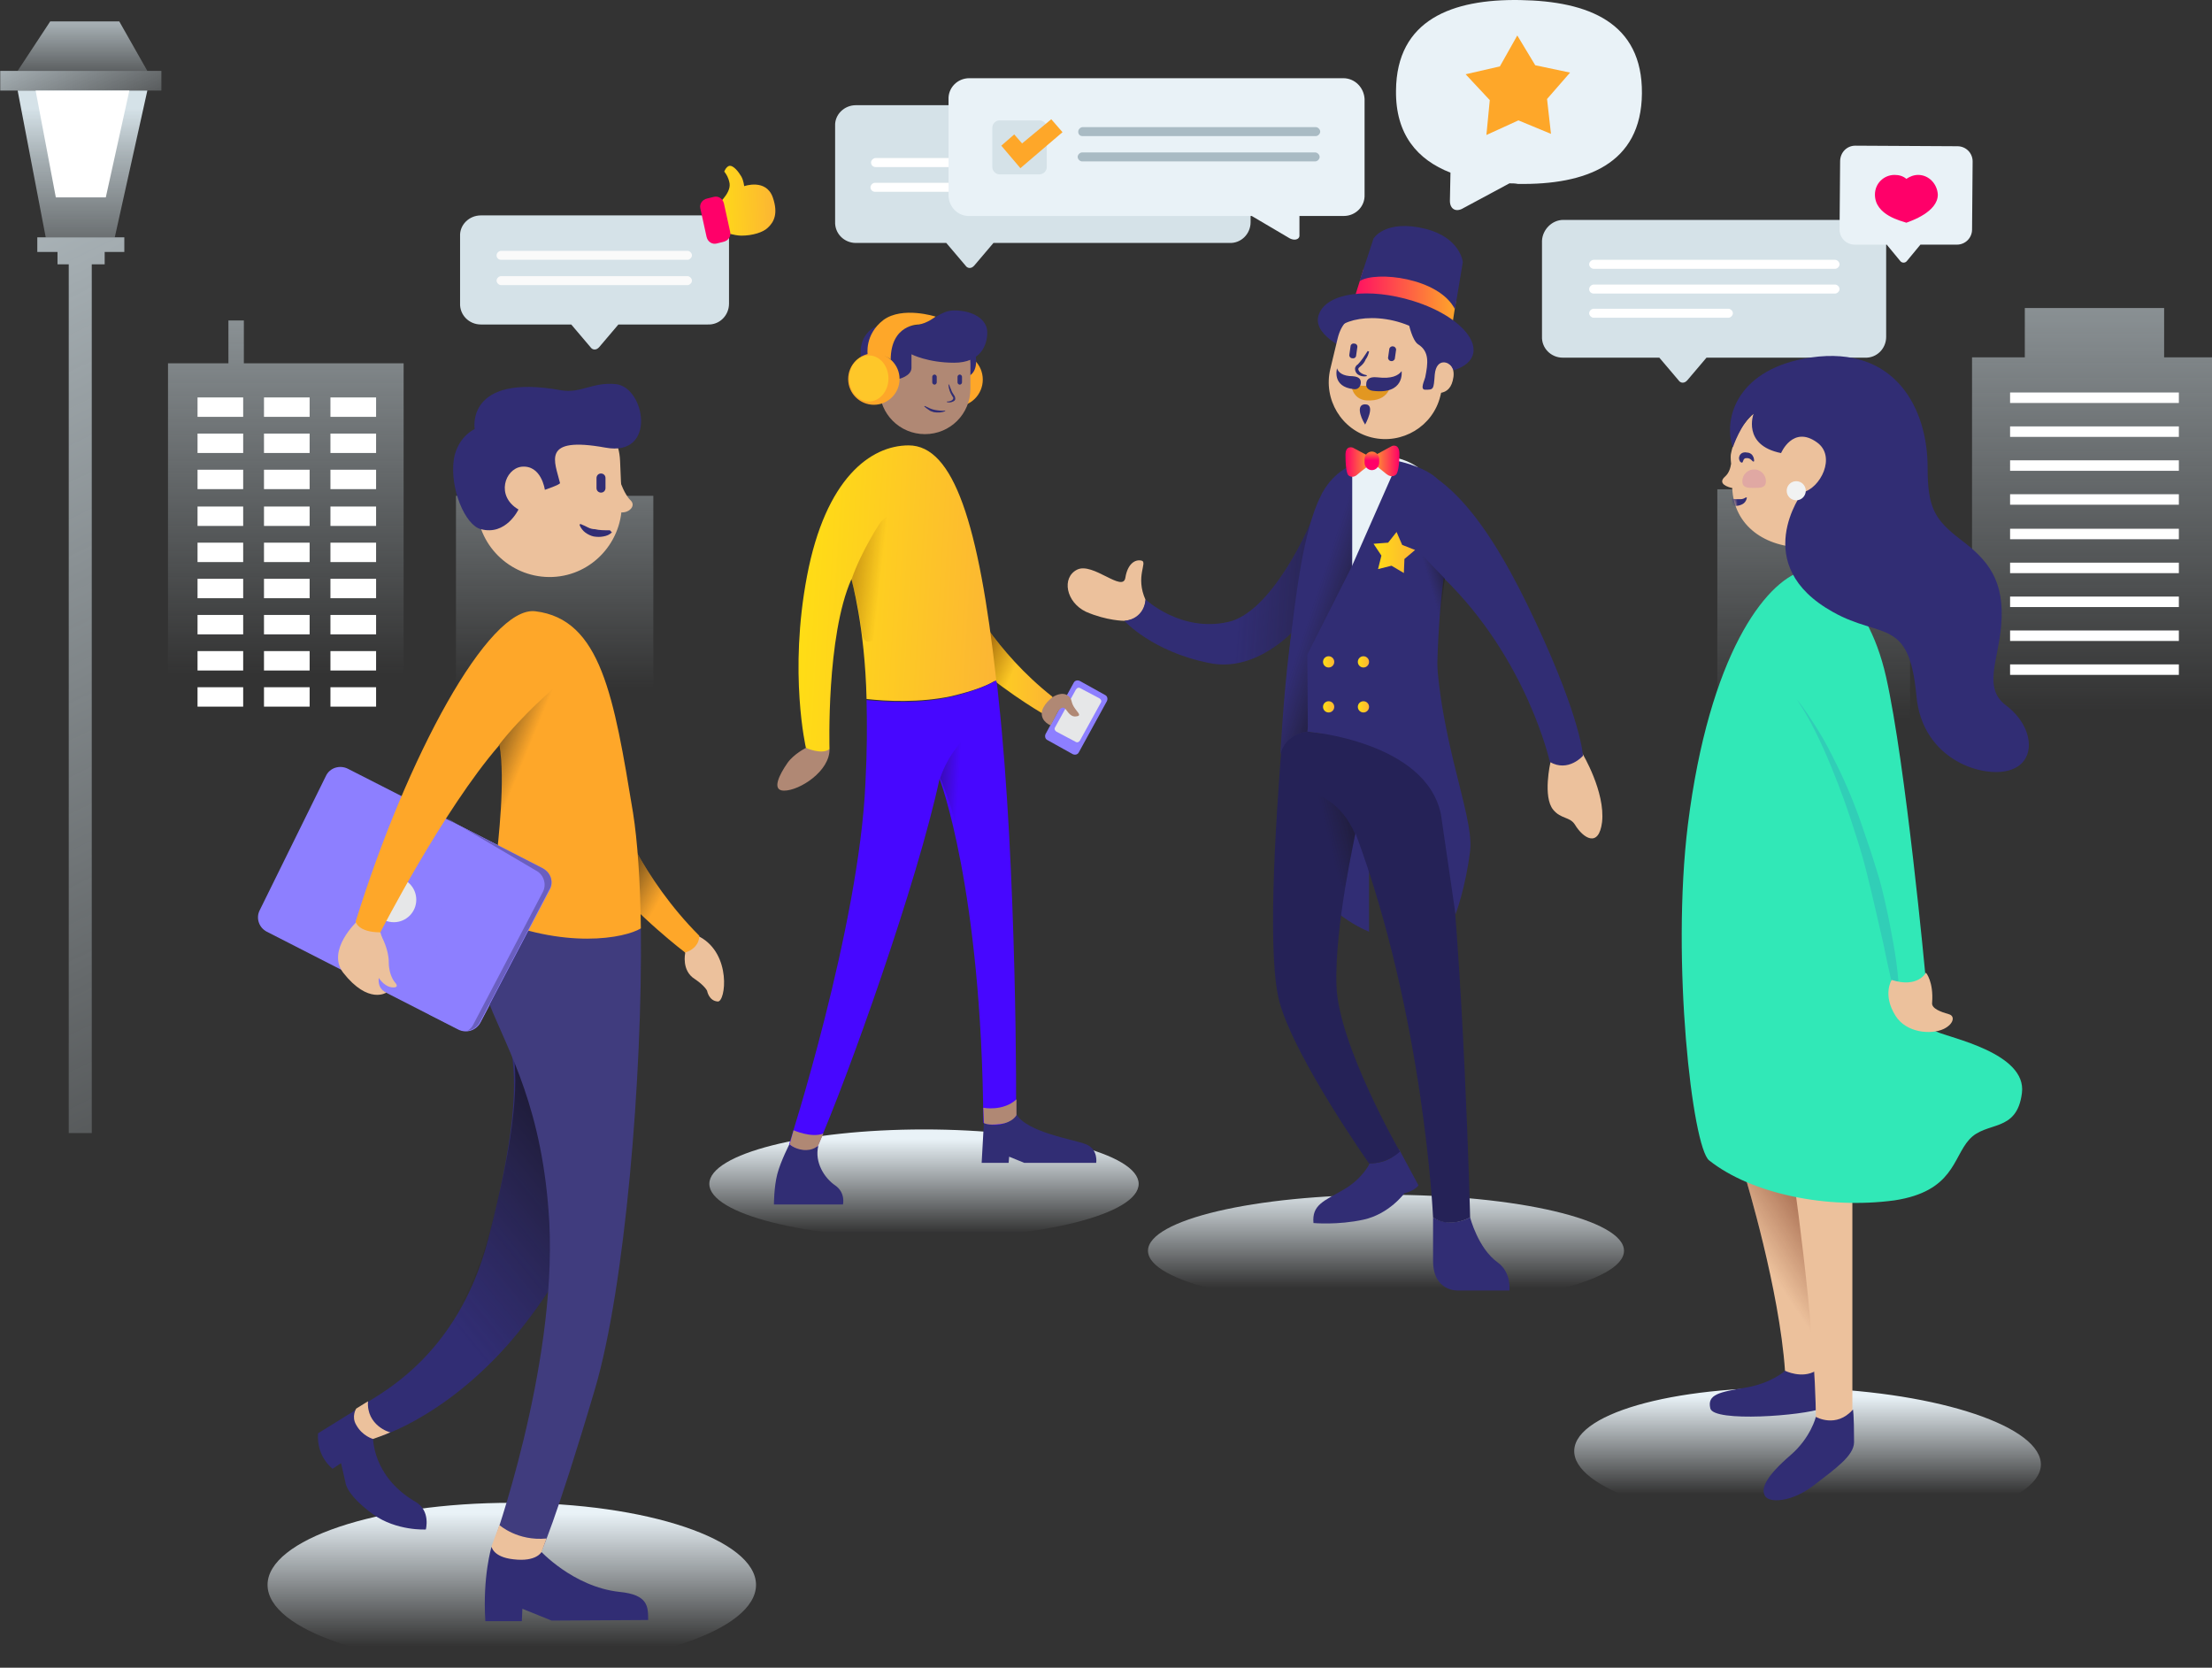 <svg width="711" height="536" viewBox="0 0 711 536" version="1.1" xmlns="http://www.w3.org/2000/svg" xmlns:xlink="http://www.w3.org/1999/xlink">
<rect x="0" y="0" width="711" height="536" fill="#333333" stroke="none"/>
<g id="Canvas" fill="none">
<g id="Group 2">
<g id="Group">
<g id="Group_2" style="mix-blend-mode:multiply">
<g id="Group_3">
<g id="Vector">
<path d="M 63.435 -3.28216e-06L 1.31693e-05 -3.28216e-06L 1.31693e-05 94.644L 63.435 94.644L 63.435 -3.28216e-06Z" transform="translate(146.564 159.356)" fill="url(#paint0_linear)"/>
</g>
<g id="Vector_2">
<path d="M 24.382 13.766L 24.382 3.28216e-06L 19.419 3.28216e-06L 19.419 13.766L -6.58466e-06 13.766L -6.58466e-06 144.977L 75.734 144.977L 75.734 13.766L 24.382 13.766Z" transform="translate(54 103)" fill="url(#paint1_linear)"/>
</g>
</g>
<g id="Vector_3">
<path d="M 14.672 3.28216e-06L 1.31693e-05 3.28216e-06L 1.31693e-05 6.238L 14.672 6.238L 14.672 3.28216e-06Z" transform="translate(63.493 127.737)" fill="white"/>
</g>
<g id="Vector_4">
<path d="M 14.672 3.28216e-06L 0 3.28216e-06L 0 6.238L 14.672 6.238L 14.672 3.28216e-06Z" transform="translate(84.853 127.737)" fill="white"/>
</g>
<g id="Vector_5">
<path d="M 14.672 3.28216e-06L -1.31693e-05 3.28216e-06L -1.31693e-05 6.238L 14.672 6.238L 14.672 3.28216e-06Z" transform="translate(106.215 127.737)" fill="white"/>
</g>
<g id="Vector_6">
<path d="M 14.672 6.56433e-06L 1.31693e-05 6.56433e-06L 1.31693e-05 6.238L 14.672 6.238L 14.672 6.56433e-06Z" transform="translate(63.493 139.352)" fill="white"/>
</g>
<g id="Vector_7">
<path d="M 14.672 6.56433e-06L 0 6.56433e-06L 0 6.238L 14.672 6.238L 14.672 6.56433e-06Z" transform="translate(84.853 139.352)" fill="white"/>
</g>
<g id="Vector_8">
<path d="M 14.672 6.56433e-06L -1.31693e-05 6.56433e-06L -1.31693e-05 6.238L 14.672 6.238L 14.672 6.56433e-06Z" transform="translate(106.215 139.352)" fill="white"/>
</g>
<g id="Vector_9">
<path d="M 14.672 -6.56433e-06L 1.31693e-05 -6.56433e-06L 1.31693e-05 6.238L 14.672 6.238L 14.672 -6.56433e-06Z" transform="translate(63.493 150.967)" fill="white"/>
</g>
<g id="Vector_10">
<path d="M 14.672 -6.56433e-06L 0 -6.56433e-06L 0 6.238L 14.672 6.238L 14.672 -6.56433e-06Z" transform="translate(84.853 150.967)" fill="white"/>
</g>
<g id="Vector_11">
<path d="M 14.672 -6.56433e-06L -1.31693e-05 -6.56433e-06L -1.31693e-05 6.238L 14.672 6.238L 14.672 -6.56433e-06Z" transform="translate(106.215 150.967)" fill="white"/>
</g>
<g id="Vector_12">
<path d="M 14.672 -6.56433e-06L 1.31693e-05 -6.56433e-06L 1.31693e-05 6.238L 14.672 6.238L 14.672 -6.56433e-06Z" transform="translate(63.493 162.798)" fill="white"/>
</g>
<g id="Vector_13">
<path d="M 14.672 -6.56433e-06L 0 -6.56433e-06L 0 6.238L 14.672 6.238L 14.672 -6.56433e-06Z" transform="translate(84.853 162.798)" fill="white"/>
</g>
<g id="Vector_14">
<path d="M 14.672 -6.56433e-06L -1.31693e-05 -6.56433e-06L -1.31693e-05 6.238L 14.672 6.238L 14.672 -6.56433e-06Z" transform="translate(106.215 162.798)" fill="white"/>
</g>
<g id="Vector_15">
<path d="M 14.672 -3.28216e-06L 1.31693e-05 -3.28216e-06L 1.31693e-05 6.238L 14.672 6.238L 14.672 -3.28216e-06Z" transform="translate(63.493 174.413)" fill="white"/>
</g>
<g id="Vector_16">
<path d="M 14.672 -3.28216e-06L 0 -3.28216e-06L 0 6.238L 14.672 6.238L 14.672 -3.28216e-06Z" transform="translate(84.853 174.413)" fill="white"/>
</g>
<g id="Vector_17">
<path d="M 14.672 -3.28216e-06L -1.31693e-05 -3.28216e-06L -1.31693e-05 6.238L 14.672 6.238L 14.672 -3.28216e-06Z" transform="translate(106.215 174.413)" fill="white"/>
</g>
<g id="Vector_18">
<path d="M 14.672 0L 1.31693e-05 0L 1.31693e-05 6.238L 14.672 6.238L 14.672 0Z" transform="translate(63.493 186.028)" fill="white"/>
</g>
<g id="Vector_19">
<path d="M 14.672 0L 0 0L 0 6.238L 14.672 6.238L 14.672 0Z" transform="translate(84.853 186.028)" fill="white"/>
</g>
<g id="Vector_20">
<path d="M 14.672 0L -1.31693e-05 0L -1.31693e-05 6.238L 14.672 6.238L 14.672 0Z" transform="translate(106.215 186.028)" fill="white"/>
</g>
<g id="Vector_21">
<path d="M 14.672 3.28216e-06L 1.31693e-05 3.28216e-06L 1.31693e-05 6.238L 14.672 6.238L 14.672 3.28216e-06Z" transform="translate(63.493 197.644)" fill="white"/>
</g>
<g id="Vector_22">
<path d="M 14.672 3.28216e-06L 0 3.28216e-06L 0 6.238L 14.672 6.238L 14.672 3.28216e-06Z" transform="translate(84.853 197.644)" fill="white"/>
</g>
<g id="Vector_23">
<path d="M 14.672 3.28216e-06L -1.31693e-05 3.28216e-06L -1.31693e-05 6.238L 14.672 6.238L 14.672 3.28216e-06Z" transform="translate(106.215 197.644)" fill="white"/>
</g>
<g id="Vector_24">
<path d="M 14.672 6.56433e-06L 1.31693e-05 6.56433e-06L 1.31693e-05 6.238L 14.672 6.238L 14.672 6.56433e-06Z" transform="translate(63.493 209.259)" fill="white"/>
</g>
<g id="Vector_25">
<path d="M 14.672 6.56433e-06L 0 6.56433e-06L 0 6.238L 14.672 6.238L 14.672 6.56433e-06Z" transform="translate(84.853 209.259)" fill="white"/>
</g>
<g id="Vector_26">
<path d="M 14.672 6.56433e-06L -1.31693e-05 6.56433e-06L -1.31693e-05 6.238L 14.672 6.238L 14.672 6.56433e-06Z" transform="translate(106.215 209.259)" fill="white"/>
</g>
<g id="Vector_27">
<path d="M 14.672 -6.56433e-06L 1.31693e-05 -6.56433e-06L 1.31693e-05 6.238L 14.672 6.238L 14.672 -6.56433e-06Z" transform="translate(63.493 220.875)" fill="white"/>
</g>
<g id="Vector_28">
<path d="M 14.672 -6.56433e-06L 0 -6.56433e-06L 0 6.238L 14.672 6.238L 14.672 -6.56433e-06Z" transform="translate(84.853 220.875)" fill="white"/>
</g>
<g id="Vector_29">
<path d="M 14.672 -6.56433e-06L -1.31693e-05 -6.56433e-06L -1.31693e-05 6.238L 14.672 6.238L 14.672 -6.56433e-06Z" transform="translate(106.215 220.875)" fill="white"/>
</g>
</g>
<g id="Vector_30">
<path d="M 69 35C 107.108 35 138 27.165 138 17.5C 138 7.835 107.108 8.68386e-06 69 8.68386e-06C 30.892 8.68386e-06 5.48363e-06 7.835 5.48363e-06 17.5C 5.48363e-06 27.165 30.892 35 69 35Z" transform="translate(228 363)" fill="url(#paint2_linear)"/>
</g>
<g id="Group_4">
<g id="Vector_31">
<path d="M 6.685 1.3788e-06L 126.876 1.3788e-06C 130.666 1.3788e-06 133.734 3.072 133.553 6.867L 133.553 37.59C 133.553 41.385 130.485 44.458 126.695 44.277L 50.899 44.277L 44.763 51.506C 43.861 52.59 42.598 52.59 41.876 51.506L 35.74 44.277L 6.685 44.277C 2.895 44.277 -0.173 41.205 0.008 37.41L 0.008 6.687C -0.173 3.072 2.895 1.3788e-06 6.685 1.3788e-06Z" transform="translate(268.424 33.809)" fill="#D5E2E8"/>
</g>
<g id="Group_5">
<g id="Vector_32">
<path d="M 1.444 2.892L 140.223 2.892C 140.945 2.892 141.667 2.169 141.667 1.446C 141.667 0.723 140.945 6.89401e-07 140.223 6.89401e-07L 1.444 6.89401e-07C 0.722 6.89401e-07 5.50742e-06 0.723 5.50742e-06 1.446C 5.50742e-06 2.169 0.541 2.892 1.444 2.892Z" transform="translate(279.982 50.797)" fill="white"/>
</g>
<g id="Vector_33">
<path d="M 1.444 2.892L 140.223 2.892C 140.945 2.892 141.667 2.169 141.667 1.446C 141.667 0.723 140.945 0 140.223 0L 1.444 0C 0.722 0 -5.50742e-06 0.723 -5.50742e-06 1.446C -5.50742e-06 2.349 0.722 2.892 1.444 2.892Z" transform="translate(279.802 58.749)" fill="white"/>
</g>
</g>
<g id="Group_6">
<g id="Vector_34">
<path d="M 10.828 23.133C 10.467 23.855 9.565 24.036 8.843 23.675L 0.722 19.157C 2.19974e-05 18.795 -0.18 17.892 0.18 17.169L 9.204 0.723C 9.565 2.74683e-06 10.467 -0.181 11.189 0.181L 19.31 4.699C 20.032 5.06 20.212 5.964 19.851 6.687L 10.828 23.133Z" transform="translate(335.926 218.688)" fill="#8D7FFF"/>
</g>
<g id="Vector_35">
<path d="M 8.128 16.995C 7.767 17.537 7.226 17.718 6.685 17.357L 0.549 14.104C 0.007 13.742 -0.173 13.2 0.188 12.658L 6.865 0.549C 7.226 0.007 7.767 -0.173 8.309 0.188L 14.445 3.441C 14.986 3.802 15.167 4.345 14.806 4.887L 8.128 16.995Z" transform="translate(338.987 221.03)" fill="#E6E7E8"/>
</g>
<g id="Vector_36">
<path d="M 0.18 5.51521e-06C 0.18 5.51521e-06 9.565 18.253 27.972 32.711C 27.972 32.711 28.694 36.145 24.544 37.952C 24.544 37.952 9.384 29.096 1.10148e-05 19.337L 0.18 5.51521e-06Z" transform="translate(310.3 191.218)" fill="url(#paint3_linear)"/>
</g>
<g id="Vector_37">
<path d="M 0.18 5.51521e-06C 0.18 5.51521e-06 9.565 18.253 27.972 32.711C 27.972 32.711 28.694 36.145 24.544 37.952C 24.544 37.952 9.384 29.096 1.10148e-05 19.337L 0.18 5.51521e-06Z" transform="translate(310.3 191.218)" fill="url(#paint4_linear)"/>
</g>
<g id="Vector_38">
<path d="M 9.186 0C 9.186 0 5.216 1.988 3.23 4.88C 0.704 8.494 -2.003 13.735 2.148 13.735C 7.201 13.735 16.946 7.41 16.765 0.361L 9.186 0Z" transform="translate(249.862 240.375)" fill="#B08874"/>
</g>
<g id="Vector_39">
<path d="M 0.722 2.892L 0 15.904L 8.662 15.904L 8.843 13.916L 13.716 15.904L 36.815 15.904C 36.815 15.904 37.537 11.566 33.567 9.94C 29.597 8.313 14.257 6.145 11.008 0C 10.828 0 8.843 4.518 0.722 2.892Z" transform="translate(315.533 357.844)" fill="#312D74"/>
</g>
<g id="Vector_40">
<path d="M 5.053 -1.10304e-05C 5.053 -1.10304e-05 2.166 5.602 1.083 9.759C 1.09718e-05 13.916 0 19.518 0 19.518L 22.198 19.518C 22.198 19.518 23.1 15.723 19.671 13.373C 16.242 11.024 12.994 5.964 14.257 0.723C 14.257 0.542 9.023 2.892 5.053 -1.10304e-05Z" transform="translate(248.761 367.603)" fill="#312D74"/>
</g>
<g id="Vector_41">
<path d="M 49.124 80.602C 56.703 78.795 61.215 76.988 63.561 75.361C 57.967 25.12 49.846 -5.51521e-06 35.408 -5.51521e-06C 23.137 -5.51521e-06 8.699 10.663 2.744 41.928C -3.212 73.192 2.383 97.229 2.383 97.229C 2.383 97.229 7.616 99.578 9.962 97.59C 9.962 97.59 8.88 61.265 17.001 43.012C 17.001 43.012 21.332 58.193 21.873 81.506C 28.009 82.229 39.018 82.771 49.124 80.602Z" transform="translate(256.665 143.146)" fill="url(#paint5_linear)"/>
</g>
<g id="Vector_42">
<path d="M 67.314 5.783C 67.134 3.795 66.953 1.807 66.592 0C 64.066 1.446 59.735 3.434 52.155 5.241C 42.229 7.59 31.04 6.867 24.904 6.325C 25.085 14.277 25.085 22.771 24.544 32.892C 22.558 79.156 -5.50742e-06 149.096 -5.50742e-06 149.096C -5.50742e-06 149.096 4.331 152.53 9.204 149.638C 18.949 127.409 41.147 65.241 48.365 31.626C 48.365 31.626 61.9 66.686 62.442 142.228C 62.442 142.228 68.397 144.759 72.909 139.879C 73.089 139.698 73.27 60 67.314 5.783Z" transform="translate(253.635 218.688)" fill="#4707FF"/>
</g>
<g id="Vector_43">
<path d="M 9.204 3.38C 9.204 3.38 3.248 12.235 5.50742e-06 21.633C 5.50742e-06 21.633 2.166 28.681 3.248 38.078C 4.331 47.476 13.174 35.006 13.716 31.753C 14.257 28.5 19.13 15.85 18.588 12.958C 18.047 10.066 19.31 3.922 18.588 2.838C 14.798 -3.849 9.204 3.38 9.204 3.38Z" transform="translate(273.665 164.706)" fill="url(#paint6_linear)"/>
</g>
<g id="Vector_44">
<path d="M 7.219 5.996C 7.219 5.996 2.527 10.514 1.10148e-05 18.104C 1.10148e-05 18.104 3.609 25.875 5.955 36.899C 8.301 47.923 13.535 38.526 13.535 38.526C 13.535 38.526 15.52 24.43 15.881 21.719C 16.242 18.827 14.618 0.755 13.896 0.032C 13.174 -0.51 7.219 5.996 7.219 5.996Z" transform="translate(302.179 232.029)" fill="url(#paint7_linear)"/>
</g>
<g id="Vector_45">
<path d="M 3.429 1.1C 3.429 1.1 6.677 -1.25 8.843 0.919C 9.926 2.003 9.204 2.726 10.828 4.895C 11.55 5.979 12.994 7.064 11.008 7.244C 9.745 7.425 8.843 6.522 7.941 5.256C 6.497 3.088 5.053 5.979 5.053 5.979L 2.887 10.136C 2.887 10.136 2.20297e-05 9.052 2.20297e-05 6.341C 2.20297e-05 3.63 3.429 1.1 3.429 1.1Z" transform="translate(334.845 223.01)" fill="#B08874"/>
</g>
<g id="Vector_46">
<path d="M 1.263 0C 1.263 0 6.858 2.53 10.828 1.084L 9.204 4.88C 9.204 4.88 7.58 6.687 4.331 6.325C 1.444 5.964 5.50742e-06 4.518 5.50742e-06 4.518L 1.263 0Z" transform="translate(253.813 363.266)" fill="#B08874"/>
</g>
<g id="Vector_47">
<path d="M -2.20297e-05 2.711C -2.20297e-05 2.711 6.316 3.976 10.648 0L 10.648 5.06C 10.648 5.06 9.565 7.41 5.414 7.952C 1.263 8.494 0.18 7.59 0.18 7.59L -2.20297e-05 2.711Z" transform="translate(316.074 353.326)" fill="#B08874"/>
</g>
<g id="Group_7">
<g id="Vector_48">
<path d="M 8.662 17.349C 13.447 17.349 17.325 13.466 17.325 8.675C 17.325 3.884 13.447 0 8.662 0C 3.878 0 1.10148e-05 3.884 1.10148e-05 8.675C 1.10148e-05 13.466 3.878 17.349 8.662 17.349Z" transform="translate(298.571 113.327)" fill="#FEA729"/>
</g>
<g id="Vector_49">
<path d="M 4.512 0.03C 4.512 0.03 5.594 4.548 2.887 6.536C 0.722 8.162 -1.10148e-05 2.74 -1.10148e-05 2.74C -1.10148e-05 2.74 2.166 -0.332 4.512 0.03Z" transform="translate(309.038 114.02)" fill="#312D74"/>
</g>
<g id="Vector_50">
<path d="M 29.236 17.349C 29.236 25.482 22.739 31.988 14.618 31.988C 6.497 31.988 5.50742e-06 25.482 5.50742e-06 17.349L 5.50742e-06 9.398C 5.50742e-06 1.265 6.497 0 14.618 0C 22.739 0 29.236 1.265 29.236 9.398L 29.236 17.349Z" transform="translate(282.69 107.544)" fill="#B08874"/>
</g>
<g id="Group_8">
<g id="Vector_51">
<path d="M 0.722 0.08L 1.444 1.888C 1.624 2.43 1.985 2.972 2.346 3.514C 2.527 3.695 2.707 4.237 2.707 4.598C 2.707 5.141 2.346 5.321 1.985 5.502C 1.263 5.863 0.541 5.863 -2.20297e-05 5.683C -2.20297e-05 5.683 -2.20297e-05 5.683 -2.20297e-05 5.502C -2.20297e-05 5.502 -1.10121e-05 5.502 0.18 5.502C 0.722 5.502 1.444 5.321 1.805 4.96C 2.166 4.598 2.166 4.237 1.805 3.875C 1.444 3.333 1.083 2.61 0.902 2.068C 0.722 1.526 0.541 0.803 0.541 0.08C 0.361 0.08 0.361 -0.1 0.722 0.08C 0.541 -0.1 0.722 0.08 0.722 0.08Z" transform="translate(304.346 123.547)" fill="#312D74"/>
</g>
</g>
<g id="Vector_52">
<path d="M 12.219 22.048C 12.219 22.048 16.37 21.145 16.37 18.434C 16.37 15.723 16.37 14.096 16.37 14.096C 16.37 14.096 21.604 16.807 30.085 16.807C 38.568 16.807 40.733 11.205 40.733 7.048C 40.733 2.892 36.221 1.3788e-06 30.085 1.3788e-06C 24.672 1.3788e-06 22.867 5.06 14.926 5.06C 6.986 5.06 4.459 3.795 1.391 8.313C -0.594 11.566 0.128 15.181 0.128 15.181C 0.128 15.181 8.429 11.024 12.219 22.048Z" transform="translate(276.606 99.773)" fill="#312D74"/>
</g>
<g id="Vector_53">
<path d="M 7.941 15.904C 12.326 15.904 15.881 12.343 15.881 7.952C 15.881 3.56 12.326 0 7.941 0C 3.555 0 -1.10148e-05 3.56 -1.10148e-05 7.952C -1.10148e-05 12.343 3.555 15.904 7.941 15.904Z" transform="translate(272.944 113.869)" fill="#FEA729"/>
<path d="M 15.881 7.952C 15.881 12.343 12.326 15.904 7.941 15.904C 3.555 15.904 -1.10148e-05 12.343 -1.10148e-05 7.952C -1.10148e-05 3.56 3.555 0 7.941 0C 12.326 0 15.881 3.56 15.881 7.952Z" stroke-width="0.644" stroke-miterlimit="10" transform="translate(272.944 113.869)" stroke="#FEA729"/>
</g>
<g id="Vector_54">
<path d="M 6.316 14.819C 9.805 14.819 12.633 11.502 12.633 7.41C 12.633 3.317 9.805 0 6.316 0C 2.828 0 -1.10148e-05 3.317 -1.10148e-05 7.41C -1.10148e-05 11.502 2.828 14.819 6.316 14.819Z" transform="translate(272.944 114.23)" fill="#FEC729"/>
</g>
<g id="Vector_55">
<path d="M 0.074 13.538C 0.074 13.538 -1.009 7.032 5.127 2.334C 11.263 -2.184 21.91 1.249 21.91 1.249C 21.91 1.249 19.203 3.418 16.496 3.779C 16.496 3.779 7.473 3.599 7.473 15.165C 7.653 14.984 5.307 12.996 0.074 13.538Z" transform="translate(278.825 100.511)" fill="#FEA729"/>
</g>
<g id="Vector_56">
<path d="M 1.444 2.53C 1.444 2.892 1.083 3.253 0.722 3.253C 0.361 3.253 2.20297e-05 2.892 2.20297e-05 2.53L 2.20297e-05 0.723C 2.20297e-05 0.361 0.361 -2.7576e-06 0.722 -2.7576e-06C 1.083 -2.7576e-06 1.444 0.361 1.444 0.723L 1.444 2.53Z" transform="translate(299.652 120.375)" fill="#312D74"/>
</g>
<g id="Vector_57">
<path d="M 1.444 2.53C 1.444 2.892 1.083 3.253 0.722 3.253C 0.361 3.253 2.20297e-05 2.892 2.20297e-05 2.53L 2.20297e-05 0.723C 2.20297e-05 0.361 0.361 -2.7576e-06 0.722 -2.7576e-06C 1.083 -2.7576e-06 1.444 0.361 1.444 0.723L 1.444 2.53Z" transform="translate(307.774 120.375)" fill="#312D74"/>
</g>
<g id="Group_9">
<g id="Vector_58">
<path d="M 6.677 1.627C 5.594 2.169 4.331 2.169 3.068 1.988C 2.527 1.807 1.805 1.627 1.444 1.265C 0.902 0.904 0.361 0.542 -2.20297e-05 0.181L -2.20297e-05 -5.51521e-06C -2.20297e-05 -5.51521e-06 -1.10121e-05 -5.51521e-06 0.18 -5.51521e-06C 1.263 0.542 2.346 1.084 3.429 1.265C 4.512 1.446 5.594 1.627 6.858 1.446C 6.677 1.446 6.677 1.446 6.677 1.627Z" transform="translate(297.127 130.495)" fill="#312D74"/>
</g>
</g>
</g>
</g>
</g>
<g id="Group_10">
<g id="Vector_59">
<path d="M 6.865 -2.7576e-06L 103.957 -2.7576e-06C 107.746 -2.7576e-06 110.814 3.072 110.634 6.867L 110.634 37.59C 110.634 41.385 107.566 44.458 103.776 44.277L 52.884 44.277L 46.749 51.506C 45.846 52.59 44.583 52.59 43.861 51.506L 37.725 44.277L 6.685 44.277C 2.895 44.277 -0.173 41.205 0.008 37.41L 0.008 6.687C 0.188 3.072 3.256 -2.7576e-06 6.865 -2.7576e-06Z" transform="translate(495.633 70.676)" fill="#D5E2E8"/>
</g>
<g id="Group_11">
<g id="Vector_60">
<path d="M 1.444 2.892L 79.045 2.892C 79.766 2.892 80.488 2.169 80.488 1.446C 80.488 0.723 79.766 1.3788e-06 79.045 1.3788e-06L 1.444 1.3788e-06C 0.722 1.3788e-06 2.20297e-05 0.723 2.20297e-05 1.446C 2.20297e-05 2.169 0.722 2.892 1.444 2.892Z" transform="translate(510.8 83.508)" fill="white"/>
</g>
<g id="Vector_61">
<path d="M 1.444 2.892L 79.045 2.892C 79.766 2.892 80.488 2.169 80.488 1.446C 80.488 0.723 79.766 -2.7576e-06 79.045 -2.7576e-06L 1.444 -2.7576e-06C 0.722 -2.7576e-06 2.20297e-05 0.723 2.20297e-05 1.446C 2.20297e-05 2.349 0.722 2.892 1.444 2.892Z" transform="translate(510.8 91.459)" fill="white"/>
</g>
<g id="Vector_62">
<path d="M 1.444 2.892L 44.756 2.892C 45.478 2.892 46.2 2.169 46.2 1.446C 46.2 0.723 45.478 2.7576e-06 44.756 2.7576e-06L 1.444 2.7576e-06C 0.722 2.7576e-06 2.20297e-05 0.723 2.20297e-05 1.446C 2.20297e-05 2.169 0.722 2.892 1.444 2.892Z" transform="translate(510.8 99.23)" fill="white"/>
</g>
</g>
</g>
<g id="Group_12">
<g id="Vector_63">
<path d="M 5.053 -6.89401e-07L 37.898 0.181C 40.605 0.181 42.771 2.349 42.771 5.06L 42.59 26.928C 42.59 29.639 40.425 31.807 37.718 31.807L 25.987 31.807L 21.656 37.048C 21.115 37.771 20.032 37.771 19.491 37.048L 15.159 31.807L 4.873 31.807C 2.166 31.807 -2.20297e-05 29.639 -2.20297e-05 26.928L 0.18 5.06C 0.18 2.169 2.346 -6.89401e-07 5.053 -6.89401e-07Z" transform="translate(591.288 46.821)" fill="#E9F2F7"/>
</g>
<g id="Vector_64">
<path d="M 13.896 6.89401e-07C 12.452 6.89401e-07 11.189 0.542 10.106 1.265C 9.023 0.361 7.76 6.89401e-07 6.316 6.89401e-07C 2.887 6.89401e-07 1.10148e-05 2.711 1.10148e-05 6.325C 1.10148e-05 13.012 8.662 14.819 10.106 15.361C 11.55 14.819 20.212 11.928 20.212 6.325C 20.032 2.892 17.325 6.89401e-07 13.896 6.89401e-07Z" transform="translate(602.657 56.218)" fill="#FF0069"/>
</g>
</g>
<g id="Group 2_2">
<g id="Vector_65">
<path d="M 0.171 5.483C 0.171 5.483 -1.092 11.086 3.239 13.797C 6.488 15.965 7.21 17.592 7.21 17.592C 7.21 17.592 7.751 20.845 10.639 21.026C 13.165 21.206 15.15 5.845 4.864 0.242C 2.878 -1.023 -0.55 2.953 0.171 5.483Z" transform="translate(220.075 300.855)" fill="#ECC19C"/>
</g>
<g id="Group_13">
<g id="Group_14">
<g id="Vector_66">
<path d="M 6.685 -1.3788e-06L 79.774 -1.3788e-06C 83.564 -1.3788e-06 86.632 3.072 86.451 6.867L 86.451 28.373C 86.451 32.169 83.383 35.241 79.594 35.06L 50.899 35.06L 44.763 42.289C 43.861 43.373 42.598 43.373 41.876 42.289L 35.74 35.06L 6.685 35.06C 2.895 35.06 -0.173 31.988 0.008 28.193L 0.008 6.687C -0.173 3.072 2.895 -1.3788e-06 6.685 -1.3788e-06Z" transform="translate(147.873 69.23)" fill="#D5E2E8"/>
</g>
<g id="Group_15">
<g id="Vector_67">
<path d="M 0.902 13.047C 0.902 13.047 5.955 9.071 5.414 5.637C 5.053 3.649 4.331 2.746 3.97 2.204C 3.79 2.023 3.609 1.842 3.79 1.661C 3.97 1.3 4.331 0.396 5.234 0.035C 6.677 -0.326 8.482 2.204 9.204 3.469C 9.926 4.734 10.106 6.541 10.106 6.541C 10.106 6.541 17.144 4.011 19.31 10.155C 21.115 15.396 19.671 18.107 17.686 19.914C 16.242 21.36 12.813 22.445 9.204 22.445C 7.038 22.445 2.887 21.18 2.887 21.18L 1.10148e-05 13.589L 0.902 13.047Z" transform="translate(229.092 53.292)" fill="url(#paint8_linear)"/>
</g>
<g id="Vector_68">
<path d="M 9.644 11.284C 10.005 12.73 9.102 14.175 7.478 14.537L 5.313 15.079C 3.869 15.441 2.425 14.537 2.064 12.91L 0.079 3.874C -0.282 2.429 0.62 0.983 2.245 0.621L 4.41 0.079C 5.854 -0.282 7.298 0.621 7.659 2.248L 9.644 11.284Z" transform="translate(225.042 63.188)" fill="#FF0069"/>
</g>
</g>
<g id="Group_16">
<g id="Vector_69">
<path d="M 1.444 2.892L 61.359 2.892C 62.081 2.892 62.803 2.169 62.803 1.446C 62.803 0.723 62.081 -2.7576e-06 61.359 -2.7576e-06L 1.444 -2.7576e-06C 0.722 -2.7576e-06 1.10148e-05 0.723 1.10148e-05 1.446C 1.10148e-05 2.349 0.722 2.892 1.444 2.892Z" transform="translate(159.609 80.616)" fill="#FAFAFA"/>
</g>
<g id="Vector_70">
<path d="M 1.444 2.892L 61.359 2.892C 62.081 2.892 62.803 2.169 62.803 1.446C 62.803 0.723 62.081 -2.7576e-06 61.359 -2.7576e-06L 1.444 -2.7576e-06C 0.722 -2.7576e-06 1.10148e-05 0.723 1.10148e-05 1.446C 1.10148e-05 2.169 0.722 2.892 1.444 2.892Z" transform="translate(159.609 88.748)" fill="#FAFAFA"/>
</g>
</g>
</g>
<g id="Group_17">
<g id="Vector_71">
<path d="M 78.503 52.771C 121.859 52.771 157.006 40.958 157.006 26.385C 157.006 11.813 121.859 2.20608e-05 78.503 2.20608e-05C 35.147 2.20608e-05 1.10148e-05 11.813 1.10148e-05 26.385C 1.10148e-05 40.958 35.147 52.771 78.503 52.771Z" transform="translate(86 483)" fill="url(#paint9_linear)"/>
</g>
<g id="Vector_72">
<path d="M 64.415 84.418C 66.941 85.683 70.009 84.779 71.453 82.249L 93.831 39.599C 95.275 37.069 94.192 33.816 91.665 32.551L 28.863 0.563C 26.336 -0.702 23.088 0.201 21.824 2.912L 0.529 46.105C -0.734 48.635 0.349 51.707 2.875 52.972L 64.415 84.418Z" transform="translate(82.924 246.498)" fill="#8D7FFF"/>
</g>
<g id="Vector_73">
<path d="M 7.219 14.458C 11.206 14.458 14.437 11.221 14.437 7.229C 14.437 3.236 11.206 0 7.219 0C 3.232 0 5.50742e-06 3.236 5.50742e-06 7.229C 5.50742e-06 11.221 3.232 14.458 7.219 14.458Z" transform="translate(119.366 281.941)" fill="#E6E7E8"/>
</g>
<g id="Vector_74">
<path d="M 79.852 42.108C 79.852 42.108 77.686 63.253 55.85 91.265C 34.194 119.277 9.65 127.951 6.041 128.132C 2.432 128.132 -3.163 121.988 2.251 118.192C 7.665 114.397 34.013 102.831 44.12 63.976C 54.226 25.301 53.143 10.482 50.977 0C 50.977 0 56.391 10.301 64.512 20.964C 72.814 31.626 75.701 34.879 79.852 42.108Z" transform="translate(112.784 334.35)" fill="#312D74"/>
</g>
<g id="Vector_75">
<path d="M 75.802 40.663C 75.802 40.663 73.817 64.156 52.883 91.265C 31.949 118.373 9.571 126.686 5.962 126.867C 2.352 127.048 -3.062 120.903 2.172 117.289C 7.405 113.494 31.227 99.397 40.972 61.988C 50.717 24.578 49.635 10.12 47.649 -1.10304e-05C 47.649 -1.10304e-05 52.883 9.94 60.824 20.241C 68.945 30.542 71.832 33.614 75.802 40.663Z" transform="translate(116.652 333.266)" fill="url(#paint10_linear)"/>
</g>
<g id="Vector_76">
<path d="M 2.887 1.10304e-05C 2.887 1.10304e-05 11.008 21.687 29.597 40.301C 29.597 40.301 29.957 44.096 25.085 45.723C 25.085 45.723 9.384 33.795 5.50742e-06 21.687L 2.887 1.10304e-05Z" transform="translate(195.163 260.435)" fill="#FEA729"/>
</g>
<g id="Vector_77">
<path d="M 2.887 1.10304e-05C 2.887 1.10304e-05 11.008 21.687 29.597 40.301C 29.597 40.301 29.957 44.096 25.085 45.723C 25.085 45.723 9.384 33.795 5.50742e-06 21.687L 2.887 1.10304e-05Z" transform="translate(195.163 260.435)" fill="url(#paint11_linear)"/>
</g>
<g id="Vector_78">
<path d="M 13.598 3.614C 13.598 3.614 15.945 9.398 13.598 16.084C 11.613 21.867 15.584 22.952 15.584 22.952C 15.584 22.952 9.809 26.928 1.688 16.626C -3.907 9.398 6.199 5.51521e-06 6.199 5.51521e-06C 6.199 5.51521e-06 11.794 0.723 13.598 3.614Z" transform="translate(108.655 296.037)" fill="#ECC19C"/>
</g>
<g id="Vector_79">
<path d="M 17.68 1.084C 17.68 1.084 28.328 12.831 43.306 14.458C 52.51 15.361 52.51 19.157 52.51 23.494L 21.47 23.675L 12.085 19.88L 11.905 23.855L 0.175 23.855C -0.728 9.398 2.16 1.10304e-05 2.16 1.10304e-05C 2.16 1.10304e-05 8.476 5.422 17.68 1.084Z" transform="translate(155.826 497.181)" fill="#312D74"/>
</g>
<g id="Vector_80">
<path d="M 17.725 9.221C 17.725 9.221 17.364 21.871 31.441 30.004C 36.313 32.895 34.689 38.859 34.689 38.859C 34.689 38.859 25.305 39.401 17.725 33.98C 9.063 27.654 8.882 23.859 8.882 23.859L 7.438 17.534L 4.731 19.341C 4.731 19.341 -0.502 15.546 0.039 7.955L 12.852 0.004C 12.852 -0.177 9.063 6.329 17.725 9.221Z" transform="translate(102.184 452.719)" fill="#312D74"/>
</g>
<g id="Vector_81">
<path d="M 51.303 7.952C 51.845 55.301 46.25 123.253 36.505 156.144C 23.692 199.517 19 208.915 19 208.915C 19 208.915 17.375 210.541 13.405 210.361C 10.518 210.18 5.465 209.096 3.66 206.385C 3.66 206.385 24.233 149.457 21.887 102.65C 19.902 65.964 8.713 47.53 2.577 32.169C -1.935 20.964 0.411 11.386 2.577 -5.51521e-06C 26.218 13.193 43.724 10.482 51.303 7.952Z" transform="translate(154.688 290.435)" fill="#403C7E"/>
</g>
<g id="Vector_82">
<path d="M 57.749 0.049C 78.864 2.579 83.015 27.519 89.151 64.747C 90.594 73.784 91.497 86.796 91.677 101.976C 86.624 105.049 67.314 109.024 42.049 98C 42.951 93.844 44.575 85.35 45.117 80.651C 45.839 74.145 48.185 54.085 46.2 43.061C 28.153 63.844 7.941 103.241 7.941 103.241C 0.722 103.241 0 99.808 0 99.808C 16.422 46.856 42.771 -1.758 57.749 0.049Z" transform="translate(114.313 196.41)" fill="#FEA729"/>
</g>
<g id="Vector_83">
<path d="M 36.454 15L 7.219 1.10304e-05L 1.10148e-05 61.988L 9.384 66.686C 11.911 67.952 14.979 67.048 16.422 64.518L 38.8 21.867C 40.064 19.518 39.161 16.446 36.454 15Z" transform="translate(137.954 264.049)" fill="#8D7FFF"/>
</g>
<g id="Vector_84">
<path d="M 31.04 16.265L 1.805 1.265L 1.10148e-05 -1.10304e-05L 28.875 16.988C 31.401 18.253 32.484 21.506 31.04 24.036L 8.662 66.686C 8.301 67.409 7.58 68.132 6.858 68.494C 8.482 68.313 9.926 67.409 10.828 65.783L 33.206 23.132C 34.65 20.783 33.747 17.711 31.04 16.265Z" transform="translate(143.368 262.784)" fill="#6A5FBF"/>
</g>
<g id="Vector_85">
<path d="M 2.538 0C 2.538 0 4.884 4.157 4.884 8.313C 4.884 12.651 6.869 14.819 6.869 14.819C 6.869 14.819 8.493 16.446 6.328 16.446C 2.899 16.446 0.192 11.747 0.012 9.217C -0.169 6.506 1.816 0.542 2.538 0Z" transform="translate(120.077 300.917)" fill="#ECC19C"/>
</g>
<g id="Vector_86">
<path d="M 17.866 5.51521e-06C 17.866 5.51521e-06 7.76 8.494 0 18.434C 0 18.434 1.624 26.024 0.361 40.12C -0.902 54.036 36.635 28.916 36.635 28.916L 17.866 5.51521e-06Z" transform="translate(160.333 221.037)" fill="url(#paint12_linear)"/>
</g>
<g id="Vector_87">
<path d="M 2.527 2.20608e-05C 2.527 2.20608e-05 8.301 5.241 17.686 4.337L 16.062 8.675C 16.062 8.675 14.437 11.928 7.038 11.024C 0.361 10.301 -5.50742e-06 6.867 -5.50742e-06 6.867L 2.527 2.20608e-05Z" transform="translate(157.987 490.133)" fill="#ECC19C"/>
</g>
<g id="Vector_88">
<path d="M 4.512 -5.51521e-06L 0.722 2.349C 0.722 2.349 -0.902 4.879 0.722 7.59C 2.707 11.205 6.136 12.108 6.136 12.108C 6.136 12.108 10.287 10.663 11.73 9.94C 11.55 10.12 3.97 7.771 4.512 -5.51521e-06Z" transform="translate(113.772 450.374)" fill="#ECC19C"/>
</g>
<g id="Group_18">
<g id="Vector_89">
<path d="M 47.122 26.835C 47.664 39.667 37.738 50.691 24.925 51.233C 12.112 51.775 1.103 41.836 0.562 29.004L 0.02 16.173C -0.521 3.342 9.766 0.631 22.579 0.089C 35.392 -0.454 46.04 1.173 46.581 14.004L 47.122 26.835Z" transform="translate(152.733 134.202)" fill="#ECC19C"/>
</g>
<g id="Group_19">
<g id="Vector_90">
<path d="M 48.977 20.514C 65.579 23.586 61.79 0.996 52.225 0.092C 44.826 -0.631 41.036 3.165 34.72 2.08C 3.86 -3.522 6.928 14.55 6.928 14.55C 6.928 14.55 1.514 16.899 0.25 24.128C -1.193 33.526 3.86 45.454 8.913 46.719C 17.034 48.887 21.004 40.393 21.004 40.393C 13.605 36.056 16.673 27.381 21.906 26.659C 28.403 25.936 29.486 34.068 29.486 34.068C 29.486 34.068 34.359 32.442 34.359 31.899C 32.734 25.032 28.042 16.719 48.977 20.514Z" transform="translate(145.646 123.355)" fill="#312D74"/>
</g>
</g>
<g id="Vector_91">
<path d="M 2.887 4.699C 2.887 5.422 2.346 6.145 1.444 6.145C 0.722 6.145 -1.10148e-05 5.602 -1.10148e-05 4.699L -1.10148e-05 1.446C -1.10148e-05 0.723 0.541 -5.51521e-06 1.444 -5.51521e-06C 2.166 -5.51521e-06 2.887 0.542 2.887 1.446L 2.887 4.699Z" transform="translate(191.735 152.182)" fill="#312D74"/>
</g>
<g id="Group_20">
<g id="Vector_92">
<path d="M 10.287 2.711C 9.565 3.434 8.662 3.795 7.58 3.976C 6.677 4.157 5.594 4.157 4.512 3.976C 3.609 3.795 2.527 3.253 1.805 2.711C 1.083 2.169 0.361 1.265 -1.10148e-05 0.361C -1.10148e-05 0.181 0 -5.51521e-06 0.18 -5.51521e-06L 0.361 -5.51521e-06C 1.263 0.361 1.985 0.723 2.707 1.084C 3.429 1.446 4.151 1.627 4.873 1.627C 6.316 1.988 7.941 1.988 9.565 1.988C 9.745 1.988 10.106 2.169 10.106 2.53C 10.467 2.53 10.467 2.53 10.287 2.711Z" transform="translate(186.32 168.447)" fill="#312D74"/>
</g>
</g>
<g id="Vector_93">
<path d="M 2.57 0.441C 2.57 0.441 4.014 4.778 5.999 6.586C 7.803 8.393 5.277 10.742 2.75 10.381C 2.75 10.381 0.043 12.55 0.043 8.574C -0.318 4.598 1.668 -1.728 2.57 0.441Z" transform="translate(196.743 154.271)" fill="#ECC19C"/>
</g>
</g>
</g>
</g>
</g>
<g id="Group_21">
<g id="Vector_94">
<path d="M 126.876 -6.89401e-07L 6.685 -6.89401e-07C 2.895 -6.89401e-07 -0.173 3.072 0.008 6.867L 0.008 37.59C 0.008 41.385 3.075 44.458 6.865 44.277L 97.46 44.277L 109.732 51.506C 111.175 52.229 112.619 51.867 112.8 50.783L 112.8 44.277L 127.056 44.277C 130.846 44.277 133.914 41.205 133.734 37.41L 133.734 6.687C 133.553 3.072 130.666 -6.89401e-07 126.876 -6.89401e-07Z" transform="translate(304.879 25.134)" fill="#E9F2F7"/>
</g>
<g id="Group_22">
<g id="Vector_95">
<path d="M 1.444 2.892L 76.338 2.892C 77.059 2.892 77.781 2.169 77.781 1.446C 77.781 0.723 77.059 6.89401e-07 76.338 6.89401e-07L 1.444 6.89401e-07C 0.722 6.89401e-07 2.20297e-05 0.723 2.20297e-05 1.446C 2.20297e-05 2.349 0.541 2.892 1.444 2.892Z" transform="translate(346.573 40.857)" fill="#A9BBC4"/>
</g>
<g id="Vector_96">
<path d="M 1.444 2.892L 76.338 2.892C 77.059 2.892 77.781 2.169 77.781 1.446C 77.781 0.723 77.059 6.89401e-07 76.338 6.89401e-07L 1.444 6.89401e-07C 0.722 6.89401e-07 1.10148e-05 0.723 1.10148e-05 1.446C 1.10148e-05 2.169 0.722 2.892 1.444 2.892Z" transform="translate(346.393 48.989)" fill="#A9BBC4"/>
</g>
</g>
<g id="Group_23">
<g id="Vector_97">
<path d="M 17.505 15C 17.505 16.265 16.422 17.349 15.159 17.349L 2.346 17.349C 1.083 17.349 -1.10148e-05 16.265 -1.10148e-05 15L -1.10148e-05 2.349C -1.10148e-05 1.084 1.083 -6.89401e-07 2.346 -6.89401e-07L 15.159 -6.89401e-07C 16.422 -6.89401e-07 17.505 1.084 17.505 2.349L 17.505 15Z" transform="translate(318.962 38.688)" fill="#D5E2E8"/>
</g>
<g id="Group_24">
<g id="Vector_98">
<path d="M 6.136 15.723L 0 8.494L 4.151 4.88L 6.677 7.771L 16.062 1.3788e-06L 19.671 4.157L 6.136 15.723Z" transform="translate(321.849 38.327)" fill="#FEA729"/>
</g>
</g>
</g>
<g id="Group_25">
<g id="Vector_99">
<path d="M 76.5 36C 118.75 36 153 27.941 153 18C 153 8.059 118.75 -8.2604e-06 76.5 -8.2604e-06C 34.25 -8.2604e-06 2.20765e-05 8.059 2.20765e-05 18C 2.20765e-05 27.941 34.25 36 76.5 36Z" transform="translate(369 384)" fill="url(#paint13_linear)"/>
</g>
<g id="Vector_100">
<path d="M 39.887 0.014C 18.05 -0.348 0.184 6.339 0.003 29.11C -0.177 43.206 6.861 51.339 17.509 55.495L 17.328 64.532C 17.328 67.242 19.313 68.327 21.659 66.881L 36.458 58.929C 37.36 58.929 38.262 58.929 39.165 59.11C 61.001 59.471 78.868 52.785 79.048 30.014C 79.228 7.243 61.904 0.375 39.887 0.014Z" transform="translate(448.714 0)" fill="#E9F2F7"/>
</g>
<g id="Vector_101">
<path d="M 27.431 31.626L 16.964 27.289L 6.677 31.988L 7.76 20.783L 2.20297e-05 12.47L 11.008 9.94L 16.603 3.447e-07L 22.378 9.578L 33.567 11.928L 26.168 20.422L 27.431 31.626Z" transform="translate(471.096 11.399)" fill="#FEA729"/>
</g>
<g id="Group_26">
<g id="Vector_102">
<path d="M 18.098 4.699C 18.098 4.699 15.932 9.578 9.616 13.193C 3.3 16.807 -0.49 18.072 0.051 23.855C 0.051 23.855 7.811 24.578 16.113 22.771C 24.414 20.964 29.287 14.277 29.287 14.277C 29.287 14.277 32.535 13.554 33.798 11.747L 27.482 5.51521e-06C 27.482 0.181 26.038 4.518 18.098 4.699Z" transform="translate(422.137 369.229)" fill="#312D74"/>
</g>
<g id="Vector_103">
<path d="M -1.10148e-05 0C -1.10148e-05 0 -1.10148e-05 5.241 -1.10148e-05 13.916C -1.10148e-05 24.036 8.121 23.494 8.121 23.494L 24.544 23.494C 24.544 23.494 25.265 17.711 20.754 14.458C 14.437 9.94 11.911 0 11.911 0C 11.911 0 5.594 3.614 -1.10148e-05 0Z" transform="translate(460.629 391.277)" fill="#312D74"/>
</g>
<g id="Vector_104">
<path d="M 0.013 13.164C 0.013 13.164 4.705 32.502 24.556 40.995L 24.556 19.128L 33.219 33.405C 33.219 33.405 29.248 3.947 22.752 0.694C 16.255 -2.559 -0.529 6.297 0.013 13.164Z" transform="translate(415.498 258.475)" fill="#312D74"/>
</g>
<g id="Vector_105">
<path d="M 0.897 3.123C 0.897 3.123 -1.63 14.147 1.799 18.304C 4.326 21.376 7.213 20.472 8.837 23.183C 11.364 27.34 16.417 30.773 17.5 22.279C 18.582 12.52 11.183 0.231 11.183 0.231C 11.183 0.231 2.34 -1.214 0.897 3.123Z" transform="translate(497.45 241.95)" fill="#ECC19C"/>
</g>
<g id="Vector_106">
<path d="M 25.056 12.751C 21.627 5.161 25.777 0.643 23.792 0.101C 21.627 -0.442 19.281 1.185 18.559 5.522C 17.837 10.582 8.092 0.462 3.039 2.992C -2.014 5.522 -0.571 13.474 5.926 16.546C 12.603 19.438 18.198 19.438 18.198 19.438C 18.198 19.438 24.695 19.438 25.056 12.751Z" transform="translate(343.174 180.093)" fill="#ECC19C"/>
</g>
<g id="Vector_107">
<path d="M 3.249 1.446C 0.362 36.687 -1.804 76.445 2.167 90.361C 7.4 108.614 30.861 141.867 30.861 141.867C 36.997 141.867 40.786 138.072 40.786 138.072C 40.786 138.072 21.116 103.915 20.394 84.939C 19.672 65.964 26.53 35.783 26.53 35.783C 48.547 95.06 51.434 159.216 51.434 159.216C 56.668 163.012 63.345 159.216 63.345 159.216C 63.345 159.216 61.36 76.988 55.224 26.566C 54.141 17.169 53.419 8.132 53.239 -1.10304e-05C 47.825 2.169 38.801 4.518 26.169 4.157C 15.341 4.157 7.942 2.711 3.249 1.446Z" transform="translate(409.193 232.061)" fill="#252257"/>
</g>
<g id="Vector_108">
<path d="M 62.622 0.145C 59.554 9.724 46.921 36.109 33.386 39.001C 18.227 42.434 6.858 31.772 6.858 31.772C 6.136 38.459 -1.10148e-05 38.639 -1.10148e-05 38.639C -1.10148e-05 38.639 9.023 48.579 27.25 52.193C 42.59 55.446 54.862 41.35 54.862 41.35C 54.681 42.254 56.667 43.157 56.486 44.242C 56.667 43.7 68.217 -2.927 62.622 0.145Z" transform="translate(361.372 160.892)" fill="#312D74"/>
</g>
<g id="Vector_109">
<path d="M 62.622 0.145C 59.554 9.724 46.921 36.109 33.386 39.001C 18.227 42.434 6.858 31.772 6.858 31.772C 6.136 38.459 -1.10148e-05 38.639 -1.10148e-05 38.639C -1.10148e-05 38.639 9.023 48.579 27.25 52.193C 42.59 55.446 54.862 41.35 54.862 41.35C 54.681 42.254 56.667 43.157 56.486 44.242C 56.667 43.7 68.217 -2.927 62.622 0.145Z" transform="translate(361.372 160.892)" fill="url(#paint14_linear)"/>
</g>
<g id="Vector_110">
<path d="M 81.571 52.59C 67.134 21.506 51.974 5.51521e-06 32.304 5.51521e-06C 23.641 5.51521e-06 15.881 3.072 11.189 14.458C 6.316 26.205 2.707 57.831 2.527 58.373C 1.805 66.686 0.902 75.903 1.10148e-05 85.482C 4.873 86.927 12.091 88.192 22.739 88.373C 35.372 88.554 44.395 86.385 49.809 84.217C 48.907 56.566 51.794 37.952 51.794 37.952C 78.684 64.156 85.902 97.048 85.902 97.048C 91.858 100.482 96.55 95.06 96.55 95.06C 96.55 95.06 96.008 83.494 81.571 52.59Z" transform="translate(412.264 147.845)" fill="#312D74"/>
</g>
<g id="Vector_111">
<path d="M 0 2.998L 0 38.058L 21.115 3.54C 21.115 3.54 11.189 -4.05 0 2.998Z" transform="translate(434.641 146.654)" fill="#E9F2F7"/>
</g>
<g id="Vector_112">
<path d="M 6.069 -1.10304e-05C 6.069 -1.10304e-05 13.648 1.988 18.16 12.47L 14.912 29.639C 14.912 29.639 1.196 17.169 0.113 11.747C -0.97 6.145 6.069 -1.10304e-05 6.069 -1.10304e-05Z" transform="translate(417.384 255.555)" fill="url(#paint15_linear)"/>
</g>
<g id="Vector_113">
<path d="M 5.956 1.05L 0.001 20.026C 0.001 20.026 -0.36 23.459 12.634 27.616C 25.808 31.773 33.387 26.17 33.387 26.17L 35.733 10.99C 27.793 -0.396 11.19 -1.299 5.956 1.05Z" transform="translate(432.294 85.53)" fill="url(#paint16_linear)"/>
</g>
<g id="Vector_114">
<path d="M 21.295 0.93C 8.302 -2.323 4.512 4.002 4.512 4.002L -2.20297e-05 17.737C 5.234 14.303 25.626 16.653 30.679 26.773L 33.206 11.593C 33.206 11.593 32.484 3.822 21.295 0.93Z" transform="translate(436.987 72.638)" fill="#312D74"/>
</g>
<g id="Vector_115">
<path d="M 0.404 6.558C 3.111 -0.309 16.466 -1.936 30.542 2.402C 48.589 8.004 56.169 20.113 44.438 24.45C 36.137 27.703 -4.468 18.667 0.404 6.558Z" transform="translate(423.589 94.299)" fill="#312D74"/>
</g>
<g id="Vector_116">
<path d="M 35.882 26.87C 33.536 36.629 23.611 42.593 13.865 40.243C 4.12 37.894 -1.835 27.954 0.511 18.195L 2.857 8.436C 5.203 -1.323 13.685 -0.962 23.43 1.388C 33.175 3.737 40.755 7.352 38.228 17.291L 35.882 26.87Z" transform="translate(427.093 100.373)" fill="#ECC19C"/>
</g>
<g id="Vector_117">
<path d="M 7.212 6.053C 6.49 8.945 4.686 10.029 2.34 10.029C 0.355 10.029 -0.367 7.318 0.174 4.427C 0.896 1.535 2.881 -0.453 4.866 0.089C 6.851 0.631 8.115 2.619 7.212 6.053Z" transform="translate(459.732 116.31)" fill="#ECC19C"/>
</g>
<g id="Vector_118">
<path d="M 2.20297e-05 9.448L 3.97 3.485C 3.97 3.485 13.355 -0.491 17.866 0.051C 22.378 0.593 34.65 10.352 34.65 10.352L 35.191 16.497C 23.461 3.485 6.858 4.207 1.444 8.003C 0.722 8.725 2.20297e-05 9.448 2.20297e-05 9.448Z" transform="translate(429.588 96.649)" fill="#312D74"/>
</g>
<g id="Vector_119">
<path d="M 8.662 85.662C 8.662 85.662 1.624 86.204 2.20297e-05 93.072C 2.20297e-05 93.072 1.083 73.192 2.887 59.096C 4.692 45 7.038 21.506 12.994 9.94C 12.994 9.94 15.701 3.253 22.919 -5.51521e-06L 22.919 35.06L 12.452 55.843L 8.662 85.662Z" transform="translate(411.542 149.471)" fill="#312D74"/>
</g>
<g id="Vector_120">
<path d="M 8.662 85.662C 8.662 85.662 1.624 86.204 2.20297e-05 93.072C 2.20297e-05 93.072 1.083 73.192 2.887 59.096C 4.692 45 7.038 21.506 12.994 9.94C 12.994 9.94 15.701 3.253 22.919 -5.51521e-06L 22.919 35.06L 12.452 55.843L 8.662 85.662Z" transform="translate(411.542 149.471)" fill="url(#paint17_linear)"/>
</g>
<g id="Vector_121">
<path d="M 29.236 0L 14.257 33.976L 0 62.169L 0.18 86.927C 0.18 86.927 38.078 90 42.951 113.494L 47.643 145.662C 47.643 145.662 50.892 137.168 52.335 125.241C 53.779 113.313 40.605 86.024 41.327 52.229C 41.868 29.096 49.989 11.928 40.605 4.699C 36.274 1.446 29.236 0 29.236 0Z" transform="translate(420.203 148.206)" fill="#312D74"/>
</g>
<g id="Vector_122">
<path d="M 8.482 3.368L 2.346 0.115C 2.346 0.115 -2.20297e-05 -0.788 -2.20297e-05 2.465C -2.20297e-05 8.248 0.902 8.971 0.902 8.971C 0.902 8.971 2.166 10.236 3.79 8.79C 5.414 7.344 8.482 5.175 8.482 5.175L 8.482 3.368Z" transform="translate(432.476 143.754)" fill="url(#paint18_linear)"/>
</g>
<g id="Vector_123">
<path d="M 0.18 3.541L 6.497 0.107C 6.497 0.107 8.843 -0.796 8.843 2.638C 8.843 8.601 7.76 9.324 7.76 9.324C 7.76 9.324 6.497 10.589 4.692 9.144C 2.887 7.698 0 5.348 0 5.348L 0 3.541L 0.18 3.541Z" transform="translate(440.958 143.219)" fill="url(#paint19_linear)"/>
</g>
<g id="Vector_124">
<path d="M 4.692 3.614C 4.692 4.88 3.609 5.964 2.346 5.964C 1.083 5.964 2.20297e-05 4.88 2.20297e-05 3.614L 2.20297e-05 2.349C 2.20297e-05 1.084 1.083 5.51521e-06 2.346 5.51521e-06C 3.609 5.51521e-06 4.692 1.084 4.692 2.349L 4.692 3.614Z" transform="translate(438.611 145.134)" fill="url(#paint20_linear)"/>
</g>
<g id="Vector_125">
<path d="M 1.805 3.614C 2.801 3.614 3.609 2.805 3.609 1.807C 3.609 0.809 2.801 -5.51521e-06 1.805 -5.51521e-06C 0.808 -5.51521e-06 -2.20297e-05 0.809 -2.20297e-05 1.807C -2.20297e-05 2.805 0.808 3.614 1.805 3.614Z" transform="translate(425.257 210.917)" fill="url(#paint21_linear)"/>
</g>
<g id="Vector_126">
<path d="M 1.805 3.614C 2.801 3.614 3.609 2.805 3.609 1.807C 3.609 0.809 2.801 -5.51521e-06 1.805 -5.51521e-06C 0.808 -5.51521e-06 0 0.809 0 1.807C 0 2.805 0.808 3.614 1.805 3.614Z" transform="translate(436.446 210.917)" fill="url(#paint22_linear)"/>
</g>
<g id="Vector_127">
<path d="M 1.805 3.614C 2.801 3.614 3.609 2.805 3.609 1.807C 3.609 0.809 2.801 -5.51521e-06 1.805 -5.51521e-06C 0.808 -5.51521e-06 -2.20297e-05 0.809 -2.20297e-05 1.807C -2.20297e-05 2.805 0.808 3.614 1.805 3.614Z" transform="translate(425.257 225.375)" fill="url(#paint23_linear)"/>
</g>
<g id="Vector_128">
<path d="M 1.805 3.614C 2.801 3.614 3.609 2.805 3.609 1.807C 3.609 0.809 2.801 -5.51521e-06 1.805 -5.51521e-06C 0.808 -5.51521e-06 0 0.809 0 1.807C 0 2.805 0.808 3.614 1.805 3.614Z" transform="translate(436.446 225.375)" fill="url(#paint24_linear)"/>
</g>
<g id="Vector_129">
<path d="M 1.065 0.009C 1.065 0.009 5.577 4.889 8.645 7.961C 8.645 7.961 7.021 18.985 6.84 28.563C 6.84 28.563 4.314 30.551 1.968 20.25C -0.378 9.949 -0.559 -0.352 1.065 0.009Z" transform="translate(455.773 178.016)" fill="url(#paint25_linear)"/>
</g>
<g id="Vector_130">
<path d="M 1.708 2.7576e-06C -0.999 2.7576e-06 -0.096 3.614 1.708 6.506C 1.708 6.506 5.318 2.7576e-06 1.708 2.7576e-06Z" transform="translate(437.083 129.953)" fill="#312D74"/>
</g>
<g id="Vector_131">
<path d="M 2.201 3.831C 2.201 4.373 1.479 4.915 0.938 4.734C 0.396 4.734 -0.145 4.011 0.035 3.469L 0.396 0.939C 0.396 0.397 1.118 -0.145 1.66 0.035C 2.201 0.035 2.742 0.758 2.562 1.3L 2.201 3.831Z" transform="translate(446.156 111.303)" fill="#312D74"/>
</g>
<g id="Vector_132">
<path d="M 2.201 3.831C 2.201 4.373 1.66 4.915 0.938 4.734C 0.396 4.734 -0.145 4.192 0.035 3.469L 0.396 0.939C 0.396 0.397 0.938 -0.145 1.66 0.035C 2.201 0.035 2.742 0.578 2.562 1.3L 2.201 3.831Z" transform="translate(433.703 110.4)" fill="#312D74"/>
</g>
<g id="Vector_133">
<path d="M -2.20297e-05 0.361C -2.20297e-05 0.361 5.775 1.446 12.813 -5.51521e-06C 12.813 -5.51521e-06 12.452 5.964 4.873 5.422C 0.361 5.06 -2.20297e-05 0.361 -2.20297e-05 0.361Z" transform="translate(434.279 123.266)" fill="#E29721"/>
</g>
<g id="Vector_134">
<path d="M 0.027 4.157C 0.027 3.072 0.568 1.627 3.636 1.988C 8.148 2.53 10.314 1.446 11.396 0C 11.396 0 12.479 7.59 2.193 6.325C 0.568 6.145 -0.153 5.06 0.027 4.157Z" transform="translate(439.126 119.29)" fill="#312D74"/>
</g>
<g id="Vector_135">
<path d="M 7.78 5.06C 7.961 3.976 7.78 2.711 5.254 2.53C 2.005 2.53 0.561 1.265 0.2 0C 0.2 0 -1.604 5.964 5.615 6.687C 6.878 6.867 7.6 5.964 7.78 5.06Z" transform="translate(429.568 118.387)" fill="#312D74"/>
</g>
<g id="Vector_136">
<path d="M 1.10148e-05 0.014C 1.10148e-05 0.014 1.083 5.074 2.888 6.339C 6.677 8.688 6.136 12.483 5.234 17.002C 5.053 17.905 3.429 20.977 5.234 20.977C 7.941 20.977 7.941 20.977 8.302 16.098C 8.843 10.495 13.174 11.941 14.076 14.11C 14.076 14.11 14.618 10.676 14.437 10.315C 14.257 10.134 15.881 7.243 11.73 4.351C 7.58 1.459 5.955 -0.167 5.053 0.014C 4.151 0.194 1.10148e-05 0.014 1.10148e-05 0.014Z" transform="translate(452.87 104.277)" fill="#312D74"/>
</g>
<g id="Vector_137">
<path d="M 9.745 13.193L 5.775 10.843L 1.444 11.928L 2.527 7.59L -2.20297e-05 3.795L 4.692 3.434L 7.399 -2.7576e-06L 9.204 4.157L 13.355 5.783L 9.926 8.675L 9.745 13.193Z" transform="translate(441.498 170.977)" fill="url(#paint26_linear)"/>
</g>
<g id="Group_27">
<g id="Vector_138">
<path d="M 4.512 0.136C 4.331 1.039 3.97 1.943 3.429 2.666C 3.068 3.569 2.527 4.292 1.624 5.015C 0.902 5.557 0.902 5.919 1.444 6.642C 1.985 7.184 2.707 7.545 3.609 7.726C 3.609 7.726 3.79 7.726 3.79 7.907C 3.79 7.907 3.79 8.087 3.609 8.087C 2.707 8.268 1.624 8.087 0.722 7.364C 0.361 7.003 0 6.461 0 5.738C 0 5.015 0.541 4.473 0.902 4.292C 1.444 3.75 1.985 3.027 2.527 2.304C 3.068 1.581 3.429 0.858 3.97 0.136C 3.97 -0.045 4.151 -0.045 4.331 0.136C 4.512 -0.045 4.512 0.136 4.512 0.136Z" transform="translate(435.543 112.83)" fill="#312D74"/>
</g>
</g>
</g>
</g>
</g>
<g id="Group_28">
<g id="Vector_139">
<path d="M 31.221 47.169L 9.023 47.169L 5.50742e-06 6.89401e-07L 41.688 6.89401e-07L 31.221 47.169Z" transform="translate(5.672 29.11)" fill="url(#paint27_linear)"/>
</g>
<g id="Vector_140">
<path d="M 22.558 34.337L 6.497 34.337L 0 6.89401e-07L 30.138 6.89401e-07L 22.558 34.337Z" transform="translate(11.447 29.11)" fill="white"/>
</g>
<g id="Vector_141">
<path d="M 10.467 -8.61751e-08L 32.664 -8.61751e-08L 41.688 15.904L 5.50742e-06 15.904L 10.467 -8.61751e-08Z" transform="translate(5.672 6.881)" fill="url(#paint28_linear)"/>
</g>
<g id="Vector_142">
<path d="M 51.794 0L -5.50742e-06 0L -5.50742e-06 6.325L 51.794 6.325L 51.794 0Z" transform="translate(0.078 22.785)" fill="url(#paint29_linear)"/>
</g>
<g id="Vector_143">
<path d="M 27.972 1.3788e-06L 17.505 1.3788e-06L 10.106 1.3788e-06L 5.50742e-06 1.3788e-06L 5.50742e-06 4.699L 6.497 4.699L 6.497 8.675L 10.106 8.675L 10.106 287.891L 17.505 287.891L 17.505 8.675L 21.656 8.675L 21.656 4.699L 27.972 4.699L 27.972 1.3788e-06Z" transform="translate(11.988 76.279)" fill="url(#paint30_linear)"/>
</g>
</g>
<g id="Group 2_3" style="mix-blend-mode:multiply">
<g id="Group_29">
<g id="Vector_144">
<path d="M 61.943 6.04726e-06L -1.20404e-05 6.04726e-06L -1.20404e-05 113.742L 61.943 113.742L 61.943 6.04726e-06Z" transform="translate(552 157.258)" fill="url(#paint31_linear)"/>
</g>
<g id="Vector_145">
<path d="M 16.965 15.852L 16.965 3.02363e-06L 61.745 3.02363e-06L 61.745 15.852L 77.133 15.852L 77.133 164.668L -1.20404e-05 164.668L -1.20404e-05 15.852L 16.965 15.852Z" transform="translate(633.868 99)" fill="url(#paint32_linear)"/>
</g>
</g>
<g id="Vector_146">
<path d="M 54.249 -3.02363e-06L 1.20404e-05 -3.02363e-06L 1.20404e-05 3.369L 54.249 3.369L 54.249 -3.02363e-06Z" transform="translate(646.099 126.148)" fill="white"/>
</g>
<g id="Vector_147">
<path d="M 54.249 -3.02363e-06L 1.20404e-05 -3.02363e-06L 1.20404e-05 3.369L 54.249 3.369L 54.249 -3.02363e-06Z" transform="translate(646.099 137.046)" fill="white"/>
</g>
<g id="Vector_148">
<path d="M 54.249 -3.02363e-06L 1.20404e-05 -3.02363e-06L 1.20404e-05 3.369L 54.249 3.369L 54.249 -3.02363e-06Z" transform="translate(646.099 147.945)" fill="white"/>
</g>
<g id="Vector_149">
<path d="M 54.249 -3.02363e-06L 1.20404e-05 -3.02363e-06L 1.20404e-05 3.369L 54.249 3.369L 54.249 -3.02363e-06Z" transform="translate(646.099 158.844)" fill="white"/>
</g>
<g id="Vector_150">
<path d="M 54.249 -6.04726e-06L 1.20404e-05 -6.04726e-06L 1.20404e-05 3.369L 54.249 3.369L 54.249 -6.04726e-06Z" transform="translate(646.099 169.94)" fill="white"/>
</g>
<g id="Vector_151">
<path d="M 54.249 -6.04726e-06L 1.20404e-05 -6.04726e-06L 1.20404e-05 3.369L 54.249 3.369L 54.249 -6.04726e-06Z" transform="translate(646.099 180.839)" fill="white"/>
</g>
<g id="Vector_152">
<path d="M 54.249 -6.04726e-06L 1.20404e-05 -6.04726e-06L 1.20404e-05 3.369L 54.249 3.369L 54.249 -6.04726e-06Z" transform="translate(646.099 191.737)" fill="white"/>
</g>
<g id="Vector_153">
<path d="M 54.249 -6.04726e-06L 1.20404e-05 -6.04726e-06L 1.20404e-05 3.369L 54.249 3.369L 54.249 -6.04726e-06Z" transform="translate(646.099 202.636)" fill="white"/>
</g>
<g id="Vector_154">
<path d="M 54.249 -6.04726e-06L 1.20404e-05 -6.04726e-06L 1.20404e-05 3.369L 54.249 3.369L 54.249 -6.04726e-06Z" transform="translate(646.099 213.535)" fill="white"/>
</g>
</g>
</g>
<g id="Group_30">
<g id="Vector_155">
<path d="M 25.787 0C 14.417 0 5.033 8.133 2.867 18.795C 2.687 19.337 2.687 20.602 2.867 22.229C 2.687 23.313 2.326 25.12 0.882 26.386C -0.922 28.012 0.16 29.277 3.048 30C 3.048 30 3.048 30 3.228 30C 3.77 42.289 13.876 49.157 26.509 49.157C 39.322 49.157 49.067 36.325 49.067 23.494C 49.067 10.482 38.6 0 25.787 0Z" transform="translate(553.559 126.823)" fill="#ECC19C"/>
</g>
<g id="Vector_156">
<path d="M 149.993 25C 149.272 37.358 115.202 46.246 73.741 44.857C 32.279 43.468 -0.709 32.359 0.012 20C 0.733 7.642 34.803 -1.246 76.264 0.143C 117.545 1.532 150.534 12.641 149.993 25Z" transform="translate(506 446)" fill="url(#paint33_linear)"/>
</g>
<g id="Vector_157">
<path d="M 24.177 5.783C 24.177 5.783 20.026 9.759 11.544 11.205C 3.062 12.651 -0.908 13.373 0.175 17.892C 1.258 22.41 29.952 20.241 36.088 17.892C 42.043 15.361 36.088 -1.10304e-05 36.088 -1.10304e-05C 36.088 -1.10304e-05 25.44 4.88 24.177 5.783Z" transform="translate(549.574 434.774)" fill="#312D74"/>
</g>
<g id="Vector_158">
<path d="M 0 -1.10304e-05C 0 -1.10304e-05 10.828 35.602 12.633 61.807C 12.633 61.807 18.047 64.518 22.558 61.807L 19.851 -1.10304e-05L 0 -1.10304e-05Z" transform="translate(561.118 378.75)" fill="#ECC19C"/>
</g>
<g id="Vector_159">
<path d="M 0 -1.10304e-05C 0 -1.10304e-05 10.828 35.602 12.633 61.807C 12.633 61.807 18.047 64.518 22.558 61.807L 19.851 -1.10304e-05L 0 -1.10304e-05Z" transform="translate(561.118 378.75)" fill="url(#paint34_linear)"/>
</g>
<g id="Vector_160">
<path d="M 0 1.10304e-05C 0 1.10304e-05 8.121 54.217 8.121 84.939C 8.121 84.939 14.618 88.554 19.851 84.939L 19.851 1.807L 0 1.10304e-05Z" transform="translate(575.555 371.882)" fill="#ECC19C"/>
</g>
<g id="Vector_161">
<path d="M 92.389 182.881C 97.803 176.737 107.729 180.893 109.353 167.881C 110.978 155.05 86.073 150.171 81.922 148.183C 71.094 142.761 66.583 140.05 67.485 134.628C 67.485 134.628 75.606 136.255 78.313 129.93C 78.313 129.93 71.997 62.159 65.68 34.147C 59.364 6.135 42.941 -1.275 38.61 0.171C 26.88 3.786 8.833 26.918 1.975 81.677C -3.439 125.592 3.419 185.411 8.833 189.568C 22.549 200.411 46.912 205.291 68.387 202.399C 87.336 199.508 87.156 188.664 92.389 182.881Z" transform="translate(540.554 183.399)" fill="#31E8B7"/>
</g>
<g id="Vector_162">
<path d="M 16.807 2.349C 16.807 2.349 15.182 9.036 8.686 14.639C 0.745 21.506 -0.879 25.301 0.384 27.651C 1.647 30.181 9.047 29.819 16.085 24.398C 23.123 18.976 29.078 14.819 29.078 10.482C 29.078 0.904 28.718 0 28.718 0C 23.303 6.145 16.807 2.349 16.807 2.349Z" transform="translate(566.869 453.027)" fill="#312D74"/>
</g>
<g id="Group_31">
<g id="Vector_163">
<path d="M 1.10148e-05 -5.51521e-06C 2.527 3.072 4.692 6.506 6.858 9.94C 9.023 13.373 10.828 16.988 12.633 20.602C 16.242 27.831 19.31 35.422 21.837 43.193L 23.822 48.976L 25.626 54.759C 26.89 58.554 27.792 62.53 28.694 66.506C 29.597 70.482 30.318 74.458 31.04 78.433C 31.762 82.409 32.304 86.385 32.665 90.542L 30.499 90.903C 29.597 86.927 28.694 82.951 27.972 79.156L 25.265 67.409C 23.461 59.638 21.656 51.687 19.13 44.096C 16.784 36.506 14.076 28.916 11.008 21.506C 7.941 14.096 4.512 6.687 1.10148e-05 -5.51521e-06Z" transform="translate(577.539 224.774)" fill="#31CEB7"/>
</g>
</g>
<g id="Vector_164">
<path d="M 1.054 2.349C 1.054 2.349 -2.014 7.048 2.318 13.916C 5.746 19.337 13.687 20.06 17.838 18.072C 21.086 16.446 21.447 13.916 19.462 13.373C 16.935 12.651 13.867 11.566 14.048 9.759C 14.589 2.892 12.063 5.51521e-06 12.063 5.51521e-06C 12.063 5.51521e-06 9.536 5.06 1.054 2.349Z" transform="translate(606.985 312.606)" fill="#ECC19C"/>
</g>
<g id="Vector_165">
<path d="M 7.567 18.566C 7.567 18.566 3.777 28.687 16.41 31.217C 16.41 31.217 20.2 22.181 27.96 27.783C 34.276 32.301 29.043 42.602 23.268 43.867C 23.268 43.867 5.762 67.18 33.193 82.361C 48.713 91.036 57.556 83.988 59.902 109.108C 61.707 130.253 82.1 136.036 90.401 132.963C 98.703 130.072 97.62 119.048 88.777 112.361C 81.198 106.759 86.251 97.903 87.153 86.698C 88.416 72.06 82.822 65.554 74.159 59.048C 65.677 52.542 63.512 48.747 63.512 35.735C 63.512 17.301 53.406 -3.482 25.975 0.494C 2.694 3.928 -2.359 19.651 0.89 29.41C 0.89 29.41 3.597 21.458 7.567 18.566Z" transform="translate(556.077 114.401)" fill="#312D74"/>
</g>
<g id="Group_32">
<g id="Vector_166">
<path d="M 0.342 2.957C -0.019 2.415 -0.2 1.692 0.342 0.788C 0.883 0.065 1.785 -0.116 2.507 0.065C 3.229 0.065 3.951 0.427 4.312 0.969C 4.673 1.511 4.853 2.053 4.853 2.776C 4.853 2.957 4.673 2.957 4.673 2.957L 4.492 2.957C 4.131 2.595 3.771 2.234 3.41 2.053C 3.049 1.872 2.868 1.872 2.507 1.872C 2.146 1.872 1.966 1.872 1.785 2.053C 1.605 2.053 1.425 2.415 1.244 2.957C 1.244 3.137 1.064 3.318 0.883 3.318C 0.342 3.137 0.342 2.957 0.342 2.957Z" transform="translate(558.971 145.372)" fill="#312D74"/>
</g>
</g>
<g id="Vector_167">
<path d="M 7.58 3.795C 7.58 5.964 5.775 5.964 3.79 5.964C 1.805 5.964 -1.10148e-05 5.964 -1.10148e-05 3.795C -1.10148e-05 1.627 1.805 5.51521e-06 3.79 5.51521e-06C 5.775 5.51521e-06 7.58 1.627 7.58 3.795Z" transform="translate(560.035 150.859)" fill="#E0A8A3"/>
</g>
<mask id="mask0" mask-type="alpha" maskUnits="userSpaceOnUse" x="556" y="126" width="47" height="50">
<g id="SVGID 14">
<g id="Group_33">
<g id="Vector_168">
<path d="M 46.143 23.313C 46.143 36.145 36.398 48.976 23.585 48.976C 10.772 48.976 0.305 41.928 0.305 28.916C 0.305 27.47 -0.237 20.241 0.124 18.795C 2.29 8.133 11.674 0 23.043 0C 35.676 0 46.143 10.482 46.143 23.313Z" transform="translate(556.482 126.823)" fill="white"/>
</g>
</g>
</g>
</mask>
<g mask="url(#mask0)">
<g id="Group_34">
<g id="Vector_169">
<path d="M 1.083 0.08C 1.624 0.261 1.985 0.442 2.527 0.622C 3.068 0.622 3.609 0.803 4.151 0.803C 4.692 0.803 5.234 0.803 5.775 0.803C 6.316 0.803 6.858 0.622 7.399 0.261C 7.58 0.261 7.76 0.261 7.76 0.261L 7.76 0.442C 7.58 1.345 7.038 2.068 6.316 2.43C 5.594 2.791 4.873 2.972 3.97 2.972C 3.248 2.972 2.346 2.791 1.624 2.43C 0.902 2.068 0.18 1.345 -1.10148e-05 0.442C -1.10148e-05 0.261 0.18 0.08 0.361 0.08C 0.722 -0.1 0.902 0.08 1.083 0.08Z" transform="translate(553.719 159.634)" fill="#312D74"/>
</g>
</g>
<g id="Vector_170">
<path d="M 3.068 6.145C 4.762 6.145 6.136 4.769 6.136 3.072C 6.136 1.375 4.762 2.7576e-06 3.068 2.7576e-06C 1.374 2.7576e-06 -2.20297e-05 1.375 -2.20297e-05 3.072C -2.20297e-05 4.769 1.374 6.145 3.068 6.145Z" transform="translate(574.292 154.654)" fill="#F1F2F2"/>
</g>
</g>
</g>
</g>
</g>
<defs>

<linearGradient id="paint0_linear" x2="1" gradientUnits="userSpaceOnUse" gradientTransform="matrix(0 176.857 -177.405 0 120.445 -115.234)">
<stop offset="0.011" stop-color="#D5E2E8"/>
<stop offset="1" stop-color="#D5E2E8" stop-opacity="0"/>
</linearGradient>
<linearGradient id="paint1_linear" x2="1" gradientUnits="userSpaceOnUse" gradientTransform="matrix(0 214.776 -215.441 0 145.582 -101.074)">
<stop offset="0.011" stop-color="#D5E2E8"/>
<stop offset="1" stop-color="#D5E2E8" stop-opacity="0"/>
</linearGradient>
<linearGradient id="paint2_linear" x2="1" gradientUnits="userSpaceOnUse" gradientTransform="matrix(0 -30.233 38.182 0 49.868 33.326)">
<stop stop-color="#E9F2F7" stop-opacity="0"/>
<stop offset="1" stop-color="#E9F2F7"/>
</linearGradient>
<linearGradient id="paint3_linear" x2="1" gradientUnits="userSpaceOnUse" gradientTransform="translate(-0.105 5.038) scale(28.108 28.148)">
<stop stop-color="#FFDD15"/>
<stop offset="1" stop-color="#FCB534"/>
</linearGradient>
<linearGradient id="paint4_linear" x2="1" gradientUnits="userSpaceOnUse" gradientTransform="matrix(19.048 8.175 -8.163 19.075 1.892 3.343)">
<stop stop-color="#5E1300"/>
<stop offset="0.255" stop-color="#5E1300" stop-opacity="0.715"/>
<stop offset="1" stop-color="#5E1300" stop-opacity="0"/>
</linearGradient>
<linearGradient id="paint5_linear" x2="1" gradientUnits="userSpaceOnUse" gradientTransform="matrix(63.825 3.727 -3.722 63.916 3.006 16.105)">
<stop stop-color="#FFDD15"/>
<stop offset="1" stop-color="#FCB534"/>
</linearGradient>
<linearGradient id="paint6_linear" x2="1" gradientUnits="userSpaceOnUse" gradientTransform="matrix(28.816 3.206 -3.202 28.857 -17.806 3.087)">
<stop stop-color="#5E1300"/>
<stop offset="0.255" stop-color="#5E1300" stop-opacity="0.715"/>
<stop offset="1" stop-color="#5E1300" stop-opacity="0"/>
</linearGradient>
<linearGradient id="paint7_linear" x2="1" gradientUnits="userSpaceOnUse" gradientTransform="matrix(19.508 1.196 -1.194 19.535 -13.006 9.939)">
<stop/>
<stop offset="0.556" stop-color="#161414" stop-opacity="0.444"/>
<stop offset="1" stop-color="#231F20" stop-opacity="0"/>
</linearGradient>
<linearGradient id="paint8_linear" x2="1" gradientUnits="userSpaceOnUse" gradientTransform="matrix(20.141 -0.51 0.509 20.169 -0.181 1.64)">
<stop stop-color="#FFDD15"/>
<stop offset="1" stop-color="#FCB534"/>
</linearGradient>
<linearGradient id="paint9_linear" x2="1" gradientUnits="userSpaceOnUse" gradientTransform="matrix(0 -42.854 42.794 0 57.172 46.159)">
<stop stop-color="#E9F2F7" stop-opacity="0"/>
<stop offset="1" stop-color="#E9F2F7"/>
</linearGradient>
<linearGradient id="paint10_linear" x2="1" gradientUnits="userSpaceOnUse" gradientTransform="matrix(-87.918 71.982 -71.88 -88.042 139.264 48.418)">
<stop/>
<stop offset="0.556" stop-color="#161414" stop-opacity="0.444"/>
<stop offset="1" stop-color="#231F20" stop-opacity="0"/>
</linearGradient>
<linearGradient id="paint11_linear" x2="1" gradientUnits="userSpaceOnUse" gradientTransform="matrix(20.217 11.658 -11.642 20.246 4.386 3.932)">
<stop/>
<stop offset="0.556" stop-color="#161414" stop-opacity="0.444"/>
<stop offset="1" stop-color="#231F20" stop-opacity="0"/>
</linearGradient>
<linearGradient id="paint12_linear" x2="1" gradientUnits="userSpaceOnUse" gradientTransform="matrix(19.861 8.169 -8.157 19.889 -6.944 3.329)">
<stop/>
<stop offset="0.556" stop-color="#161414" stop-opacity="0.444"/>
<stop offset="1" stop-color="#231F20" stop-opacity="0"/>
</linearGradient>
<linearGradient id="paint13_linear" x2="1" gradientUnits="userSpaceOnUse" gradientTransform="matrix(0 -33.596 44.894 0 54.051 29.909)">
<stop stop-color="#E9F2F7" stop-opacity="0"/>
<stop offset="1" stop-color="#E9F2F7"/>
</linearGradient>
<linearGradient id="paint14_linear" x2="1" gradientUnits="userSpaceOnUse" gradientTransform="matrix(-68.656 -4.955 4.948 -68.753 103.301 64.987)">
<stop/>
<stop offset="0.556" stop-color="#161414" stop-opacity="0.444"/>
<stop offset="1" stop-color="#231F20" stop-opacity="0"/>
</linearGradient>
<linearGradient id="paint15_linear" x2="1" gradientUnits="userSpaceOnUse" gradientTransform="matrix(-22.563 5.511 -5.503 -22.595 35.055 20.764)">
<stop/>
<stop offset="0.556" stop-color="#161414" stop-opacity="0.444"/>
<stop offset="1" stop-color="#231F20" stop-opacity="0"/>
</linearGradient>
<linearGradient id="paint16_linear" x2="1" gradientUnits="userSpaceOnUse" gradientTransform="translate(-0.095 -3.444) scale(35.85 35.901)">
<stop stop-color="#FF0068"/>
<stop offset="1" stop-color="#FEA729"/>
</linearGradient>
<linearGradient id="paint17_linear" x2="1" gradientUnits="userSpaceOnUse" gradientTransform="matrix(-22.859 -7.53 7.52 -22.891 29.098 65.071)">
<stop/>
<stop offset="0.556" stop-color="#161414" stop-opacity="0.444"/>
<stop offset="1" stop-color="#231F20" stop-opacity="0"/>
</linearGradient>
<linearGradient id="paint18_linear" x2="1" gradientUnits="userSpaceOnUse" gradientTransform="translate(-0.084 0.495) scale(8.48 8.492)">
<stop stop-color="#FF0068"/>
<stop offset="1" stop-color="#FEA729"/>
</linearGradient>
<linearGradient id="paint19_linear" x2="1" gradientUnits="userSpaceOnUse" gradientTransform="translate(8.909 0.496) scale(-8.798 8.811)">
<stop stop-color="#FF0068"/>
<stop offset="1" stop-color="#FEA729"/>
</linearGradient>
<linearGradient id="paint20_linear" x2="1" gradientUnits="userSpaceOnUse" gradientTransform="matrix(0 -3.518 3.513 0 0.437 2.839)">
<stop stop-color="#FF0068"/>
<stop offset="1" stop-color="#FEA729"/>
</linearGradient>
<linearGradient id="paint21_linear" x2="1" gradientUnits="userSpaceOnUse" gradientTransform="translate(0.097 0.084) scale(3.596 3.601)">
<stop stop-color="#FFDD15"/>
<stop offset="1" stop-color="#FCB534"/>
</linearGradient>
<linearGradient id="paint22_linear" x2="1" gradientUnits="userSpaceOnUse" gradientTransform="translate(-0.007 0.084) scale(3.596 3.601)">
<stop stop-color="#FFDD15"/>
<stop offset="1" stop-color="#FCB534"/>
</linearGradient>
<linearGradient id="paint23_linear" x2="1" gradientUnits="userSpaceOnUse" gradientTransform="translate(0.097 0.002) scale(3.596 3.601)">
<stop stop-color="#FFDD15"/>
<stop offset="1" stop-color="#FCB534"/>
</linearGradient>
<linearGradient id="paint24_linear" x2="1" gradientUnits="userSpaceOnUse" gradientTransform="translate(-0.007 0.003) scale(3.596 3.601)">
<stop stop-color="#FFDD15"/>
<stop offset="1" stop-color="#FCB534"/>
</linearGradient>
<linearGradient id="paint25_linear" x2="1" gradientUnits="userSpaceOnUse" gradientTransform="matrix(-11.551 3.385 -3.381 -11.567 18.267 16.364)">
<stop/>
<stop offset="0.556" stop-color="#161414" stop-opacity="0.444"/>
<stop offset="1" stop-color="#231F20" stop-opacity="0"/>
</linearGradient>
<linearGradient id="paint26_linear" x2="1" gradientUnits="userSpaceOnUse" gradientTransform="translate(0.063 -0.099) scale(13.338 13.357)">
<stop stop-color="#FFDD15"/>
<stop offset="1" stop-color="#FCB534"/>
</linearGradient>
<linearGradient id="paint27_linear" x2="1" gradientUnits="userSpaceOnUse" gradientTransform="matrix(0 66.046 -65.953 0 53.815 5.715)">
<stop stop-color="#D5E2E8"/>
<stop offset="0.235" stop-color="#D5E2E8" stop-opacity="0.715"/>
<stop offset="1" stop-color="#D5E2E8" stop-opacity="0"/>
</linearGradient>
<linearGradient id="paint28_linear" x2="1" gradientUnits="userSpaceOnUse" gradientTransform="matrix(0 31.803 -31.759 0 36.717 -7.027)">
<stop stop-color="#D5E2E8"/>
<stop offset="0.235" stop-color="#D5E2E8" stop-opacity="0.715"/>
<stop offset="1" stop-color="#D5E2E8" stop-opacity="0"/>
</linearGradient>
<linearGradient id="paint29_linear" x2="1" gradientUnits="userSpaceOnUse" gradientTransform="matrix(23.448 49.004 -48.935 23.481 38.802 -32.799)">
<stop stop-color="#D5E2E8"/>
<stop offset="0.235" stop-color="#D5E2E8" stop-opacity="0.715"/>
<stop offset="1" stop-color="#D5E2E8" stop-opacity="0"/>
</linearGradient>
<linearGradient id="paint30_linear" x2="1" gradientUnits="userSpaceOnUse" gradientTransform="matrix(222.949 465.943 -465.285 223.265 139.349 -202.441)">
<stop stop-color="#D5E2E8"/>
<stop offset="0.235" stop-color="#D5E2E8" stop-opacity="0.715"/>
<stop offset="1" stop-color="#D5E2E8" stop-opacity="0"/>
</linearGradient>
<linearGradient id="paint31_linear" x2="1" gradientUnits="userSpaceOnUse" gradientTransform="matrix(0 212.471 211.52 0 -74.802 -138.536)">
<stop offset="0.011" stop-color="#D5E2E8"/>
<stop offset="1" stop-color="#D5E2E8" stop-opacity="0"/>
</linearGradient>
<linearGradient id="paint32_linear" x2="1" gradientUnits="userSpaceOnUse" gradientTransform="matrix(0 243.774 242.683 0 -82.753 -114.642)">
<stop offset="0.011" stop-color="#D5E2E8"/>
<stop offset="1" stop-color="#D5E2E8" stop-opacity="0"/>
</linearGradient>
<linearGradient id="paint33_linear" x2="1" gradientUnits="userSpaceOnUse" gradientTransform="matrix(0 -31.476 40.861 0 54.519 34.239)">
<stop stop-color="#E9F2F7" stop-opacity="0"/>
<stop offset="1" stop-color="#E9F2F7"/>
</linearGradient>
<linearGradient id="paint34_linear" x2="1" gradientUnits="userSpaceOnUse" gradientTransform="matrix(-36.922 24.862 -24.827 -36.974 58.747 25.777)">
<stop stop-color="#5E1300"/>
<stop offset="0.255" stop-color="#5E1300" stop-opacity="0.715"/>
<stop offset="1" stop-color="#5E1300" stop-opacity="0"/>
</linearGradient>

</defs>
</svg>

